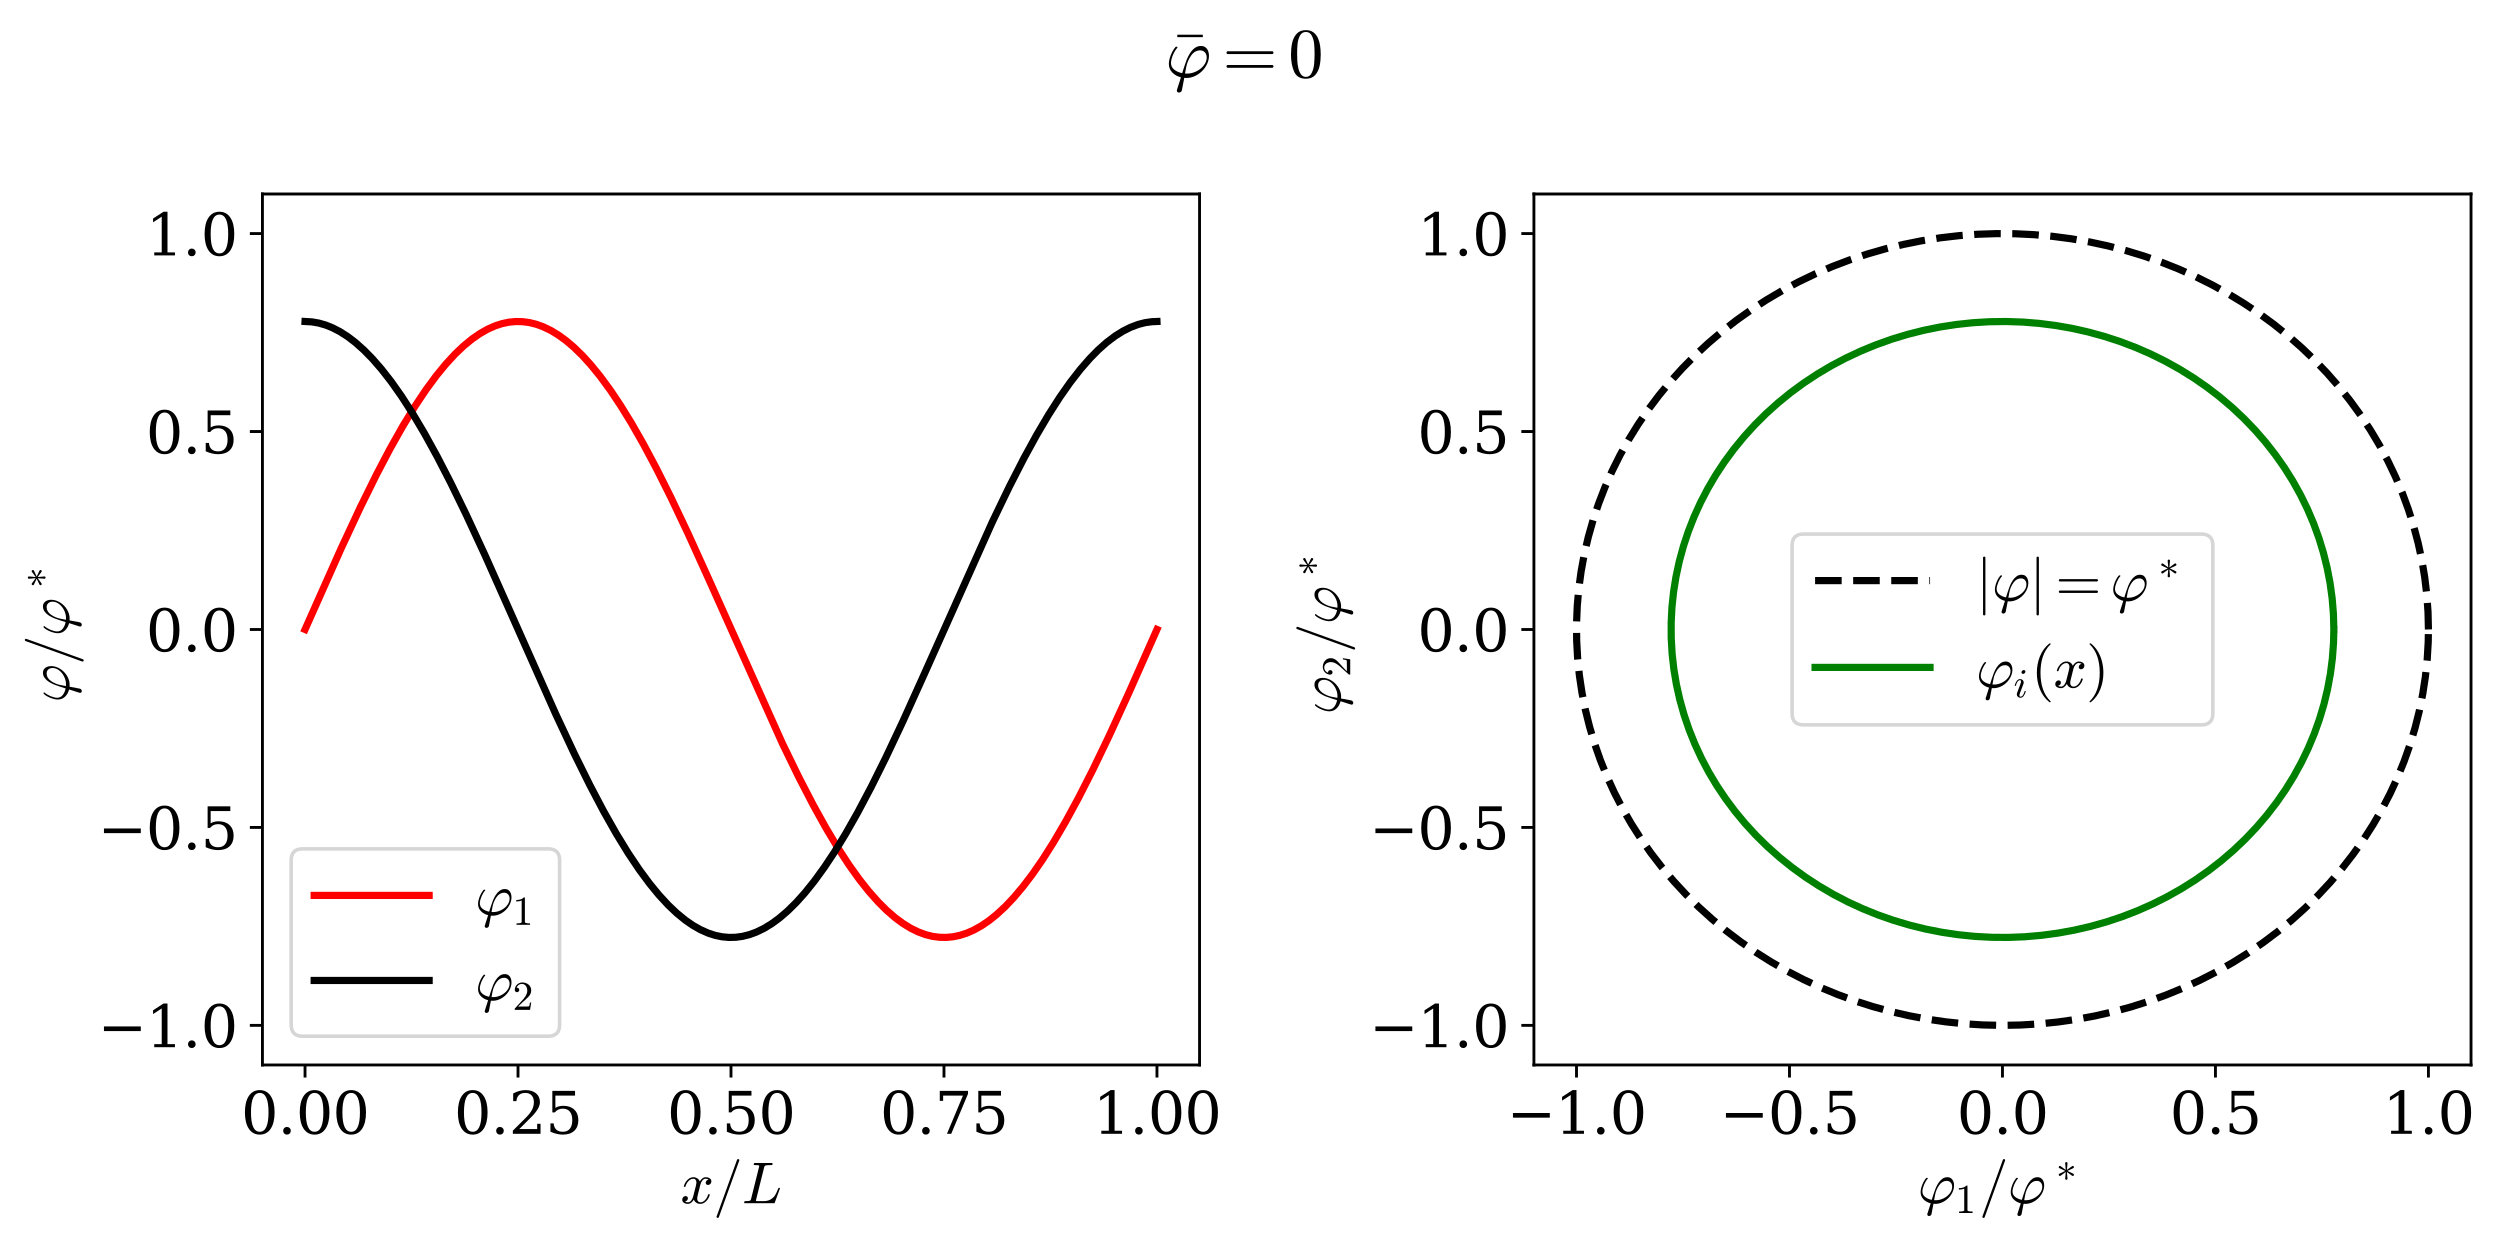 <?xml version="1.0" encoding="utf-8" standalone="no"?>
<!DOCTYPE svg PUBLIC "-//W3C//DTD SVG 1.1//EN"
  "http://www.w3.org/Graphics/SVG/1.1/DTD/svg11.dtd">
<svg xmlns:xlink="http://www.w3.org/1999/xlink" width="695.897pt" height="346.125pt" viewBox="0 0 695.897 346.125" xmlns="http://www.w3.org/2000/svg" version="1.1">
 <defs>
  <style type="text/css">*{stroke-linejoin: round; stroke-linecap: butt}</style>
 </defs>
 <g id="figure_1">
  <g id="patch_1">
   <path d="M 0 346.125 
L 695.897 346.125 
L 695.897 0 
L 0 0 
z
" style="fill: #ffffff"/>
  </g>
  <g id="axes_1">
   <g id="patch_2">
    <path d="M 73.052 296.44 
L 333.906 296.44 
L 333.906 54 
L 73.052 54 
z
" style="fill: #ffffff"/>
   </g>
   <g id="matplotlib.axis_1">
    <g id="xtick_1">
     <g id="line2d_1">
      <defs>
       <path id="mdaf6f9ddd4" d="M 0 0 
L 0 3.5 
" style="stroke: #000000; stroke-width: 0.8"/>
      </defs>
      <g>
       <use xlink:href="#mdaf6f9ddd4" x="84.909" y="296.44" style="stroke: #000000; stroke-width: 0.8"/>
      </g>
     </g>
     <g id="text_1">
      <!-- 0.00 -->
      <g transform="translate(67.097 315.598) scale(0.16 -0.16)">
       <defs>
        <path id="DejaVuSerif-30" d="M 2034 219 
Q 2513 219 2750 744 
Q 2988 1269 2988 2328 
Q 2988 3391 2750 3916 
Q 2513 4441 2034 4441 
Q 1556 4441 1318 3916 
Q 1081 3391 1081 2328 
Q 1081 1269 1318 744 
Q 1556 219 2034 219 
z
M 2034 -91 
Q 1275 -91 848 546 
Q 422 1184 422 2328 
Q 422 3475 848 4112 
Q 1275 4750 2034 4750 
Q 2797 4750 3222 4112 
Q 3647 3475 3647 2328 
Q 3647 1184 3222 546 
Q 2797 -91 2034 -91 
z
" transform="scale(0.016)"/>
        <path id="DejaVuSerif-2e" d="M 603 325 
Q 603 500 722 622 
Q 841 744 1019 744 
Q 1191 744 1312 622 
Q 1434 500 1434 325 
Q 1434 153 1312 31 
Q 1191 -91 1019 -91 
Q 841 -91 722 29 
Q 603 150 603 325 
z
" transform="scale(0.016)"/>
       </defs>
       <use xlink:href="#DejaVuSerif-30"/>
       <use xlink:href="#DejaVuSerif-2e" x="63.623"/>
       <use xlink:href="#DejaVuSerif-30" x="95.41"/>
       <use xlink:href="#DejaVuSerif-30" x="159.033"/>
      </g>
     </g>
    </g>
    <g id="xtick_2">
     <g id="line2d_2">
      <g>
       <use xlink:href="#mdaf6f9ddd4" x="144.194" y="296.44" style="stroke: #000000; stroke-width: 0.8"/>
      </g>
     </g>
     <g id="text_2">
      <!-- 0.25 -->
      <g transform="translate(126.382 315.598) scale(0.16 -0.16)">
       <defs>
        <path id="DejaVuSerif-32" d="M 819 3553 
L 469 3553 
L 469 4384 
Q 803 4563 1142 4656 
Q 1481 4750 1806 4750 
Q 2534 4750 2956 4397 
Q 3378 4044 3378 3438 
Q 3378 2753 2422 1800 
Q 2347 1728 2309 1691 
L 1131 513 
L 3078 513 
L 3078 1088 
L 3444 1088 
L 3444 0 
L 434 0 
L 434 341 
L 1850 1753 
Q 2319 2222 2519 2614 
Q 2719 3006 2719 3438 
Q 2719 3909 2473 4175 
Q 2228 4441 1797 4441 
Q 1350 4441 1106 4219 
Q 863 3997 819 3553 
z
" transform="scale(0.016)"/>
        <path id="DejaVuSerif-35" d="M 3219 4666 
L 3219 4153 
L 1081 4153 
L 1081 2816 
Q 1244 2928 1461 2984 
Q 1678 3041 1947 3041 
Q 2703 3041 3140 2622 
Q 3578 2203 3578 1478 
Q 3578 738 3136 323 
Q 2694 -91 1894 -91 
Q 1572 -91 1234 -12 
Q 897 66 544 225 
L 544 1131 
L 897 1131 
Q 925 688 1179 453 
Q 1434 219 1894 219 
Q 2388 219 2653 544 
Q 2919 869 2919 1478 
Q 2919 2084 2655 2407 
Q 2391 2731 1894 2731 
Q 1613 2731 1398 2631 
Q 1184 2531 1019 2322 
L 750 2322 
L 750 4666 
L 3219 4666 
z
" transform="scale(0.016)"/>
       </defs>
       <use xlink:href="#DejaVuSerif-30"/>
       <use xlink:href="#DejaVuSerif-2e" x="63.623"/>
       <use xlink:href="#DejaVuSerif-32" x="95.41"/>
       <use xlink:href="#DejaVuSerif-35" x="159.033"/>
      </g>
     </g>
    </g>
    <g id="xtick_3">
     <g id="line2d_3">
      <g>
       <use xlink:href="#mdaf6f9ddd4" x="203.479" y="296.44" style="stroke: #000000; stroke-width: 0.8"/>
      </g>
     </g>
     <g id="text_3">
      <!-- 0.50 -->
      <g transform="translate(185.667 315.598) scale(0.16 -0.16)">
       <use xlink:href="#DejaVuSerif-30"/>
       <use xlink:href="#DejaVuSerif-2e" x="63.623"/>
       <use xlink:href="#DejaVuSerif-35" x="95.41"/>
       <use xlink:href="#DejaVuSerif-30" x="159.033"/>
      </g>
     </g>
    </g>
    <g id="xtick_4">
     <g id="line2d_4">
      <g>
       <use xlink:href="#mdaf6f9ddd4" x="262.764" y="296.44" style="stroke: #000000; stroke-width: 0.8"/>
      </g>
     </g>
     <g id="text_4">
      <!-- 0.75 -->
      <g transform="translate(244.952 315.598) scale(0.16 -0.16)">
       <defs>
        <path id="DejaVuSerif-37" d="M 3609 4347 
L 1784 0 
L 1319 0 
L 3059 4153 
L 903 4153 
L 903 3578 
L 538 3578 
L 538 4666 
L 3609 4666 
L 3609 4347 
z
" transform="scale(0.016)"/>
       </defs>
       <use xlink:href="#DejaVuSerif-30"/>
       <use xlink:href="#DejaVuSerif-2e" x="63.623"/>
       <use xlink:href="#DejaVuSerif-37" x="95.41"/>
       <use xlink:href="#DejaVuSerif-35" x="159.033"/>
      </g>
     </g>
    </g>
    <g id="xtick_5">
     <g id="line2d_5">
      <g>
       <use xlink:href="#mdaf6f9ddd4" x="322.049" y="296.44" style="stroke: #000000; stroke-width: 0.8"/>
      </g>
     </g>
     <g id="text_5">
      <!-- 1.00 -->
      <g transform="translate(304.237 315.598) scale(0.16 -0.16)">
       <defs>
        <path id="DejaVuSerif-31" d="M 909 0 
L 909 331 
L 1722 331 
L 1722 4213 
L 781 3603 
L 781 4013 
L 1919 4750 
L 2350 4750 
L 2350 331 
L 3163 331 
L 3163 0 
L 909 0 
z
" transform="scale(0.016)"/>
       </defs>
       <use xlink:href="#DejaVuSerif-31"/>
       <use xlink:href="#DejaVuSerif-2e" x="63.623"/>
       <use xlink:href="#DejaVuSerif-30" x="95.41"/>
       <use xlink:href="#DejaVuSerif-30" x="159.033"/>
      </g>
     </g>
    </g>
    <g id="text_6">
     <!-- $x/L$ -->
     <g transform="translate(189.399 334.925) scale(0.16 -0.16)">
      <defs>
       <path id="Cmmi10-78" d="M 500 184 
Q 613 97 819 97 
Q 1019 97 1172 289 
Q 1325 481 1381 709 
L 1672 1844 
Q 1741 2153 1741 2266 
Q 1741 2425 1652 2544 
Q 1563 2663 1403 2663 
Q 1200 2663 1022 2536 
Q 844 2409 722 2214 
Q 600 2019 550 1819 
Q 538 1778 500 1778 
L 422 1778 
Q 372 1778 372 1838 
L 372 1856 
Q 434 2094 584 2320 
Q 734 2547 951 2687 
Q 1169 2828 1416 2828 
Q 1650 2828 1839 2703 
Q 2028 2578 2106 2363 
Q 2216 2559 2386 2693 
Q 2556 2828 2759 2828 
Q 2897 2828 3040 2779 
Q 3184 2731 3275 2631 
Q 3366 2531 3366 2381 
Q 3366 2219 3261 2101 
Q 3156 1984 2994 1984 
Q 2891 1984 2822 2050 
Q 2753 2116 2753 2216 
Q 2753 2350 2845 2451 
Q 2938 2553 3066 2572 
Q 2950 2663 2747 2663 
Q 2541 2663 2389 2472 
Q 2238 2281 2175 2047 
L 1894 916 
Q 1825 659 1825 494 
Q 1825 331 1917 214 
Q 2009 97 2163 97 
Q 2463 97 2698 361 
Q 2934 625 3009 941 
Q 3022 978 3059 978 
L 3138 978 
Q 3163 978 3178 961 
Q 3194 944 3194 922 
Q 3194 916 3188 903 
Q 3097 522 2806 225 
Q 2516 -72 2150 -72 
Q 1916 -72 1727 54 
Q 1538 181 1459 397 
Q 1359 209 1182 68 
Q 1006 -72 806 -72 
Q 669 -72 523 -23 
Q 378 25 287 125 
Q 197 225 197 378 
Q 197 528 301 651 
Q 406 775 563 775 
Q 669 775 741 711 
Q 813 647 813 544 
Q 813 409 723 309 
Q 634 209 500 184 
z
" transform="scale(0.016)"/>
       <path id="Cmmi10-3d" d="M 359 -1472 
Q 359 -1453 366 -1447 
L 2591 4722 
Q 2603 4759 2634 4779 
Q 2666 4800 2706 4800 
Q 2763 4800 2798 4765 
Q 2834 4731 2834 4672 
L 2834 4647 
L 609 -1522 
Q 572 -1600 488 -1600 
Q 434 -1600 396 -1562 
Q 359 -1525 359 -1472 
z
" transform="scale(0.016)"/>
       <path id="Cmmi10-4c" d="M 300 0 
Q 238 0 238 84 
Q 241 100 250 139 
Q 259 178 276 201 
Q 294 225 319 225 
Q 709 225 863 269 
Q 947 297 984 441 
L 1863 3956 
Q 1875 4019 1875 4044 
Q 1875 4113 1797 4122 
Q 1678 4147 1338 4147 
Q 1275 4147 1275 4231 
Q 1297 4313 1309 4342 
Q 1322 4372 1381 4372 
L 3272 4372 
Q 3328 4372 3328 4288 
Q 3319 4222 3306 4184 
Q 3294 4147 3244 4147 
Q 2772 4147 2613 4116 
Q 2456 4088 2419 3928 
L 1544 416 
Q 1516 338 1516 275 
Q 1516 225 1734 225 
L 2328 225 
Q 2831 225 3143 425 
Q 3456 625 3606 876 
Q 3756 1128 3857 1398 
Q 3959 1669 4006 1678 
L 4063 1678 
Q 4128 1678 4128 1594 
L 3559 44 
Q 3550 0 3500 0 
L 300 0 
z
" transform="scale(0.016)"/>
      </defs>
      <use xlink:href="#Cmmi10-78"/>
      <use xlink:href="#Cmmi10-3d" transform="translate(57.08 0)"/>
      <use xlink:href="#Cmmi10-4c" transform="translate(107.08 0)"/>
     </g>
    </g>
   </g>
   <g id="matplotlib.axis_2">
    <g id="ytick_1">
     <g id="line2d_6">
      <defs>
       <path id="m0f1940b065" d="M 0 0 
L -3.5 0 
" style="stroke: #000000; stroke-width: 0.8"/>
      </defs>
      <g>
       <use xlink:href="#m0f1940b065" x="73.052" y="285.42" style="stroke: #000000; stroke-width: 0.8"/>
      </g>
     </g>
     <g id="text_7">
      <!-- −1.0 -->
      <g transform="translate(27.2 291.499) scale(0.16 -0.16)">
       <defs>
        <path id="DejaVuSerif-2212" d="M 678 2259 
L 4684 2259 
L 4684 1753 
L 678 1753 
L 678 2259 
z
" transform="scale(0.016)"/>
       </defs>
       <use xlink:href="#DejaVuSerif-2212"/>
       <use xlink:href="#DejaVuSerif-31" x="83.789"/>
       <use xlink:href="#DejaVuSerif-2e" x="147.412"/>
       <use xlink:href="#DejaVuSerif-30" x="179.199"/>
      </g>
     </g>
    </g>
    <g id="ytick_2">
     <g id="line2d_7">
      <g>
       <use xlink:href="#m0f1940b065" x="73.052" y="230.32" style="stroke: #000000; stroke-width: 0.8"/>
      </g>
     </g>
     <g id="text_8">
      <!-- −0.5 -->
      <g transform="translate(27.2 236.399) scale(0.16 -0.16)">
       <use xlink:href="#DejaVuSerif-2212"/>
       <use xlink:href="#DejaVuSerif-30" x="83.789"/>
       <use xlink:href="#DejaVuSerif-2e" x="147.412"/>
       <use xlink:href="#DejaVuSerif-35" x="179.199"/>
      </g>
     </g>
    </g>
    <g id="ytick_3">
     <g id="line2d_8">
      <g>
       <use xlink:href="#m0f1940b065" x="73.052" y="175.22" style="stroke: #000000; stroke-width: 0.8"/>
      </g>
     </g>
     <g id="text_9">
      <!-- 0.0 -->
      <g transform="translate(40.608 181.299) scale(0.16 -0.16)">
       <use xlink:href="#DejaVuSerif-30"/>
       <use xlink:href="#DejaVuSerif-2e" x="63.623"/>
       <use xlink:href="#DejaVuSerif-30" x="95.41"/>
      </g>
     </g>
    </g>
    <g id="ytick_4">
     <g id="line2d_9">
      <g>
       <use xlink:href="#m0f1940b065" x="73.052" y="120.12" style="stroke: #000000; stroke-width: 0.8"/>
      </g>
     </g>
     <g id="text_10">
      <!-- 0.5 -->
      <g transform="translate(40.608 126.199) scale(0.16 -0.16)">
       <use xlink:href="#DejaVuSerif-30"/>
       <use xlink:href="#DejaVuSerif-2e" x="63.623"/>
       <use xlink:href="#DejaVuSerif-35" x="95.41"/>
      </g>
     </g>
    </g>
    <g id="ytick_5">
     <g id="line2d_10">
      <g>
       <use xlink:href="#m0f1940b065" x="73.052" y="65.02" style="stroke: #000000; stroke-width: 0.8"/>
      </g>
     </g>
     <g id="text_11">
      <!-- 1.0 -->
      <g transform="translate(40.608 71.099) scale(0.16 -0.16)">
       <use xlink:href="#DejaVuSerif-31"/>
       <use xlink:href="#DejaVuSerif-2e" x="63.623"/>
       <use xlink:href="#DejaVuSerif-30" x="95.41"/>
      </g>
     </g>
    </g>
    <g id="text_12">
     <!-- $\varphi/\varphi^*$ -->
     <g transform="translate(19.2 195.54) rotate(-90) scale(0.16 -0.16)">
      <defs>
       <path id="Cmmi10-27" d="M 1044 -1216 
Q 1044 -1191 1056 -1141 
L 1416 -13 
Q 938 106 628 428 
Q 319 750 319 1216 
Q 319 1450 406 1744 
Q 494 2038 631 2302 
Q 769 2566 928 2741 
Q 966 2759 972 2759 
L 1050 2759 
Q 1069 2759 1084 2740 
Q 1100 2722 1100 2700 
Q 1100 2675 1088 2663 
Q 981 2547 879 2380 
Q 778 2213 698 2028 
Q 619 1844 566 1641 
Q 513 1438 513 1288 
Q 513 909 814 676 
Q 1116 444 1528 366 
L 1709 941 
Q 1828 1313 1945 1605 
Q 2063 1897 2239 2176 
Q 2416 2456 2666 2642 
Q 2916 2828 3225 2828 
Q 3469 2828 3633 2706 
Q 3797 2584 3876 2381 
Q 3956 2178 3956 1947 
Q 3956 1566 3787 1202 
Q 3619 838 3325 548 
Q 3031 259 2662 93 
Q 2294 -72 1919 -72 
Q 1869 -69 1811 -66 
Q 1753 -63 1716 -63 
L 1503 -1178 
Q 1484 -1272 1407 -1333 
Q 1331 -1394 1234 -1394 
Q 1156 -1394 1100 -1345 
Q 1044 -1297 1044 -1216 
z
M 1784 331 
Q 1856 325 1991 325 
Q 2388 325 2798 520 
Q 3209 716 3479 1056 
Q 3750 1397 3750 1797 
Q 3750 1978 3676 2122 
Q 3603 2266 3470 2348 
Q 3338 2431 3163 2431 
Q 2666 2431 2331 1950 
Q 1997 1469 1894 916 
L 1784 331 
z
" transform="scale(0.016)"/>
       <path id="Cmsy10-a4" d="M 603 813 
Q 531 813 473 873 
Q 416 934 416 1006 
Q 416 1116 506 1159 
L 1428 1600 
L 506 2034 
Q 416 2072 416 2188 
Q 416 2259 473 2320 
Q 531 2381 603 2381 
Q 650 2381 691 2350 
L 1509 1753 
L 1416 2797 
Q 1416 2875 1469 2925 
Q 1522 2975 1600 2975 
Q 1675 2975 1726 2928 
Q 1778 2881 1778 2809 
L 1778 2797 
L 1684 1753 
L 2503 2350 
Q 2544 2381 2591 2381 
Q 2669 2381 2723 2320 
Q 2778 2259 2778 2188 
Q 2778 2072 2688 2034 
L 1766 1600 
L 2688 1159 
Q 2778 1116 2778 1006 
Q 2778 934 2723 873 
Q 2669 813 2591 813 
Q 2544 813 2503 844 
L 1684 1441 
L 1778 403 
L 1778 384 
Q 1778 313 1723 266 
Q 1669 219 1600 219 
Q 1525 219 1470 270 
Q 1416 322 1416 397 
L 1509 1441 
L 691 844 
Q 650 813 603 813 
z
" transform="scale(0.016)"/>
      </defs>
      <use xlink:href="#Cmmi10-27"/>
      <use xlink:href="#Cmmi10-3d" transform="translate(65.381 0)"/>
      <use xlink:href="#Cmmi10-27" transform="translate(115.381 0)"/>
      <use xlink:href="#Cmsy10-a4" transform="translate(199.356 38.264) scale(0.7)"/>
     </g>
    </g>
   </g>
   <g id="line2d_11">
    <path d="M 84.909 175.22 
L 94.879 152.836 
L 100.339 141.14 
L 104.849 132.005 
L 108.647 124.785 
L 112.208 118.479 
L 115.531 113.047 
L 118.617 108.434 
L 121.466 104.571 
L 124.077 101.383 
L 126.688 98.548 
L 129.062 96.289 
L 131.435 94.342 
L 133.572 92.863 
L 135.708 91.647 
L 137.845 90.7 
L 139.744 90.085 
L 141.643 89.685 
L 143.542 89.502 
L 145.441 89.536 
L 147.34 89.787 
L 149.239 90.254 
L 151.138 90.936 
L 153.274 91.958 
L 155.411 93.247 
L 157.547 94.799 
L 159.683 96.608 
L 162.057 98.913 
L 164.431 101.52 
L 167.042 104.724 
L 169.891 108.603 
L 172.739 112.862 
L 175.825 117.875 
L 179.148 123.701 
L 182.709 130.386 
L 186.744 138.44 
L 191.492 148.446 
L 197.426 161.529 
L 217.841 207.06 
L 222.351 216.323 
L 226.386 224.117 
L 229.947 230.533 
L 233.27 236.079 
L 236.356 240.807 
L 239.205 244.783 
L 241.816 248.081 
L 244.427 251.029 
L 246.801 253.396 
L 249.175 255.453 
L 251.311 257.033 
L 253.447 258.352 
L 255.584 259.404 
L 257.72 260.186 
L 259.619 260.653 
L 261.518 260.904 
L 263.417 260.938 
L 265.316 260.755 
L 267.215 260.355 
L 269.114 259.74 
L 271.013 258.911 
L 273.15 257.726 
L 275.286 256.276 
L 277.422 254.566 
L 279.796 252.369 
L 282.17 249.866 
L 284.781 246.773 
L 287.392 243.337 
L 290.241 239.218 
L 293.327 234.346 
L 296.65 228.657 
L 300.211 222.104 
L 304.246 214.177 
L 308.756 204.795 
L 314.216 192.886 
L 322.049 175.22 
L 322.049 175.22 
" clip-path="url(#p7f875e1b70)" style="fill: none; stroke: #ff0000; stroke-width: 2; stroke-linecap: square"/>
   </g>
   <g id="line2d_12">
    <path d="M 84.909 89.489 
L 86.809 89.598 
L 88.708 89.923 
L 90.607 90.464 
L 92.506 91.22 
L 94.642 92.324 
L 96.778 93.694 
L 98.915 95.324 
L 101.289 97.436 
L 103.662 99.856 
L 106.273 102.861 
L 108.885 106.213 
L 111.733 110.245 
L 114.819 115.03 
L 118.142 120.631 
L 121.703 127.101 
L 125.501 134.473 
L 129.774 143.255 
L 134.996 154.532 
L 142.117 170.504 
L 154.698 198.773 
L 159.921 209.917 
L 164.194 218.551 
L 167.992 225.764 
L 171.552 232.062 
L 174.875 237.486 
L 177.961 242.091 
L 180.81 245.945 
L 183.421 249.126 
L 186.032 251.952 
L 188.406 254.204 
L 190.78 256.143 
L 192.916 257.615 
L 195.053 258.823 
L 197.189 259.763 
L 199.088 260.371 
L 200.987 260.764 
L 202.886 260.94 
L 204.785 260.899 
L 206.684 260.642 
L 208.583 260.168 
L 210.482 259.479 
L 212.618 258.45 
L 214.755 257.153 
L 216.891 255.595 
L 219.265 253.561 
L 221.639 251.217 
L 224.013 248.573 
L 226.624 245.33 
L 229.472 241.411 
L 232.321 237.114 
L 235.407 232.062 
L 238.73 226.198 
L 242.528 219.016 
L 246.563 210.901 
L 251.311 200.839 
L 257.245 187.712 
L 276.236 145.266 
L 280.983 135.425 
L 285.019 127.549 
L 288.579 121.048 
L 291.903 115.415 
L 294.988 110.598 
L 297.837 106.534 
L 300.685 102.861 
L 303.297 99.856 
L 305.67 97.436 
L 308.044 95.324 
L 310.418 93.528 
L 312.554 92.188 
L 314.691 91.114 
L 316.827 90.309 
L 318.726 89.821 
L 320.625 89.55 
L 322.049 89.489 
L 322.049 89.489 
" clip-path="url(#p7f875e1b70)" style="fill: none; stroke: #000000; stroke-width: 2; stroke-linecap: square"/>
   </g>
   <g id="patch_3">
    <path d="M 73.052 296.44 
L 73.052 54 
" style="fill: none; stroke: #000000; stroke-width: 0.8; stroke-linejoin: miter; stroke-linecap: square"/>
   </g>
   <g id="patch_4">
    <path d="M 333.906 296.44 
L 333.906 54 
" style="fill: none; stroke: #000000; stroke-width: 0.8; stroke-linejoin: miter; stroke-linecap: square"/>
   </g>
   <g id="patch_5">
    <path d="M 73.052 296.44 
L 333.906 296.44 
" style="fill: none; stroke: #000000; stroke-width: 0.8; stroke-linejoin: miter; stroke-linecap: square"/>
   </g>
   <g id="patch_6">
    <path d="M 73.052 54 
L 333.906 54 
" style="fill: none; stroke: #000000; stroke-width: 0.8; stroke-linejoin: miter; stroke-linecap: square"/>
   </g>
   <g id="legend_1">
    <g id="patch_7">
     <path d="M 84.252 288.44 
L 152.572 288.44 
Q 155.773 288.44 155.773 285.24 
L 155.773 239.485 
Q 155.773 236.285 152.572 236.285 
L 84.252 236.285 
Q 81.052 236.285 81.052 239.485 
L 81.052 285.24 
Q 81.052 288.44 84.252 288.44 
z
" style="fill: #ffffff; opacity: 0.8; stroke: #cccccc; stroke-linejoin: miter"/>
    </g>
    <g id="line2d_13">
     <path d="M 87.453 249.243 
L 103.453 249.243 
L 119.453 249.243 
" style="fill: none; stroke: #ff0000; stroke-width: 2; stroke-linecap: square"/>
    </g>
    <g id="text_13">
     <!-- $\varphi_1$ -->
     <g transform="translate(132.252 254.843) scale(0.16 -0.16)">
      <defs>
       <path id="Cmr10-31" d="M 594 0 
L 594 225 
Q 1394 225 1394 428 
L 1394 3788 
Q 1063 3628 556 3628 
L 556 3853 
Q 1341 3853 1741 4263 
L 1831 4263 
Q 1853 4263 1873 4245 
Q 1894 4228 1894 4206 
L 1894 428 
Q 1894 225 2694 225 
L 2694 0 
L 594 0 
z
" transform="scale(0.016)"/>
      </defs>
      <use xlink:href="#Cmmi10-27" transform="translate(0 0.812)"/>
      <use xlink:href="#Cmr10-31" transform="translate(65.381 -16.194) scale(0.7)"/>
     </g>
    </g>
    <g id="line2d_14">
     <path d="M 87.453 272.92 
L 103.453 272.92 
L 119.453 272.92 
" style="fill: none; stroke: #000000; stroke-width: 2; stroke-linecap: square"/>
    </g>
    <g id="text_14">
     <!-- $\varphi_2$ -->
     <g transform="translate(132.252 278.52) scale(0.16 -0.16)">
      <defs>
       <path id="Cmr10-32" d="M 319 0 
L 319 172 
Q 319 188 331 206 
L 1325 1306 
Q 1550 1550 1690 1715 
Q 1831 1881 1968 2097 
Q 2106 2313 2186 2536 
Q 2266 2759 2266 3009 
Q 2266 3272 2169 3511 
Q 2072 3750 1880 3894 
Q 1688 4038 1416 4038 
Q 1138 4038 916 3870 
Q 694 3703 603 3438 
Q 628 3444 672 3444 
Q 816 3444 917 3347 
Q 1019 3250 1019 3097 
Q 1019 2950 917 2848 
Q 816 2747 672 2747 
Q 522 2747 420 2851 
Q 319 2956 319 3097 
Q 319 3338 409 3548 
Q 500 3759 670 3923 
Q 841 4088 1055 4175 
Q 1269 4263 1509 4263 
Q 1875 4263 2190 4108 
Q 2506 3953 2690 3670 
Q 2875 3388 2875 3009 
Q 2875 2731 2753 2481 
Q 2631 2231 2440 2026 
Q 2250 1822 1953 1562 
Q 1656 1303 1563 1216 
L 838 519 
L 1453 519 
Q 1906 519 2211 526 
Q 2516 534 2534 550 
Q 2609 631 2688 1141 
L 2875 1141 
L 2694 0 
L 319 0 
z
" transform="scale(0.016)"/>
      </defs>
      <use xlink:href="#Cmmi10-27" transform="translate(0 0.812)"/>
      <use xlink:href="#Cmr10-32" transform="translate(65.381 -16.194) scale(0.7)"/>
     </g>
    </g>
   </g>
  </g>
  <g id="axes_2">
   <g id="patch_8">
    <path d="M 426.978 296.44 
L 687.831 296.44 
L 687.831 54 
L 426.978 54 
z
" style="fill: #ffffff"/>
   </g>
   <g id="matplotlib.axis_3">
    <g id="xtick_6">
     <g id="line2d_15">
      <g>
       <use xlink:href="#mdaf6f9ddd4" x="438.834" y="296.44" style="stroke: #000000; stroke-width: 0.8"/>
      </g>
     </g>
     <g id="text_15">
      <!-- −1.0 -->
      <g transform="translate(419.408 315.598) scale(0.16 -0.16)">
       <use xlink:href="#DejaVuSerif-2212"/>
       <use xlink:href="#DejaVuSerif-31" x="83.789"/>
       <use xlink:href="#DejaVuSerif-2e" x="147.412"/>
       <use xlink:href="#DejaVuSerif-30" x="179.199"/>
      </g>
     </g>
    </g>
    <g id="xtick_7">
     <g id="line2d_16">
      <g>
       <use xlink:href="#mdaf6f9ddd4" x="498.119" y="296.44" style="stroke: #000000; stroke-width: 0.8"/>
      </g>
     </g>
     <g id="text_16">
      <!-- −0.5 -->
      <g transform="translate(478.693 315.598) scale(0.16 -0.16)">
       <use xlink:href="#DejaVuSerif-2212"/>
       <use xlink:href="#DejaVuSerif-30" x="83.789"/>
       <use xlink:href="#DejaVuSerif-2e" x="147.412"/>
       <use xlink:href="#DejaVuSerif-35" x="179.199"/>
      </g>
     </g>
    </g>
    <g id="xtick_8">
     <g id="line2d_17">
      <g>
       <use xlink:href="#mdaf6f9ddd4" x="557.404" y="296.44" style="stroke: #000000; stroke-width: 0.8"/>
      </g>
     </g>
     <g id="text_17">
      <!-- 0.0 -->
      <g transform="translate(544.682 315.598) scale(0.16 -0.16)">
       <use xlink:href="#DejaVuSerif-30"/>
       <use xlink:href="#DejaVuSerif-2e" x="63.623"/>
       <use xlink:href="#DejaVuSerif-30" x="95.41"/>
      </g>
     </g>
    </g>
    <g id="xtick_9">
     <g id="line2d_18">
      <g>
       <use xlink:href="#mdaf6f9ddd4" x="616.689" y="296.44" style="stroke: #000000; stroke-width: 0.8"/>
      </g>
     </g>
     <g id="text_18">
      <!-- 0.5 -->
      <g transform="translate(603.967 315.598) scale(0.16 -0.16)">
       <use xlink:href="#DejaVuSerif-30"/>
       <use xlink:href="#DejaVuSerif-2e" x="63.623"/>
       <use xlink:href="#DejaVuSerif-35" x="95.41"/>
      </g>
     </g>
    </g>
    <g id="xtick_10">
     <g id="line2d_19">
      <g>
       <use xlink:href="#mdaf6f9ddd4" x="675.974" y="296.44" style="stroke: #000000; stroke-width: 0.8"/>
      </g>
     </g>
     <g id="text_19">
      <!-- 1.0 -->
      <g transform="translate(663.252 315.598) scale(0.16 -0.16)">
       <use xlink:href="#DejaVuSerif-31"/>
       <use xlink:href="#DejaVuSerif-2e" x="63.623"/>
       <use xlink:href="#DejaVuSerif-30" x="95.41"/>
      </g>
     </g>
    </g>
    <g id="text_20">
     <!-- $\varphi_1/\varphi^*$ -->
     <g transform="translate(533.804 334.925) scale(0.16 -0.16)">
      <use xlink:href="#Cmmi10-27"/>
      <use xlink:href="#Cmr10-31" transform="translate(65.381 -17.006) scale(0.7)"/>
      <use xlink:href="#Cmmi10-3d" transform="translate(106.758 0)"/>
      <use xlink:href="#Cmmi10-27" transform="translate(156.758 0)"/>
      <use xlink:href="#Cmsy10-a4" transform="translate(240.733 38.264) scale(0.7)"/>
     </g>
    </g>
   </g>
   <g id="matplotlib.axis_4">
    <g id="ytick_6">
     <g id="line2d_20">
      <g>
       <use xlink:href="#m0f1940b065" x="426.978" y="285.42" style="stroke: #000000; stroke-width: 0.8"/>
      </g>
     </g>
     <g id="text_21">
      <!-- −1.0 -->
      <g transform="translate(381.125 291.499) scale(0.16 -0.16)">
       <use xlink:href="#DejaVuSerif-2212"/>
       <use xlink:href="#DejaVuSerif-31" x="83.789"/>
       <use xlink:href="#DejaVuSerif-2e" x="147.412"/>
       <use xlink:href="#DejaVuSerif-30" x="179.199"/>
      </g>
     </g>
    </g>
    <g id="ytick_7">
     <g id="line2d_21">
      <g>
       <use xlink:href="#m0f1940b065" x="426.978" y="230.32" style="stroke: #000000; stroke-width: 0.8"/>
      </g>
     </g>
     <g id="text_22">
      <!-- −0.5 -->
      <g transform="translate(381.125 236.399) scale(0.16 -0.16)">
       <use xlink:href="#DejaVuSerif-2212"/>
       <use xlink:href="#DejaVuSerif-30" x="83.789"/>
       <use xlink:href="#DejaVuSerif-2e" x="147.412"/>
       <use xlink:href="#DejaVuSerif-35" x="179.199"/>
      </g>
     </g>
    </g>
    <g id="ytick_8">
     <g id="line2d_22">
      <g>
       <use xlink:href="#m0f1940b065" x="426.978" y="175.22" style="stroke: #000000; stroke-width: 0.8"/>
      </g>
     </g>
     <g id="text_23">
      <!-- 0.0 -->
      <g transform="translate(394.533 181.299) scale(0.16 -0.16)">
       <use xlink:href="#DejaVuSerif-30"/>
       <use xlink:href="#DejaVuSerif-2e" x="63.623"/>
       <use xlink:href="#DejaVuSerif-30" x="95.41"/>
      </g>
     </g>
    </g>
    <g id="ytick_9">
     <g id="line2d_23">
      <g>
       <use xlink:href="#m0f1940b065" x="426.978" y="120.12" style="stroke: #000000; stroke-width: 0.8"/>
      </g>
     </g>
     <g id="text_24">
      <!-- 0.5 -->
      <g transform="translate(394.533 126.199) scale(0.16 -0.16)">
       <use xlink:href="#DejaVuSerif-30"/>
       <use xlink:href="#DejaVuSerif-2e" x="63.623"/>
       <use xlink:href="#DejaVuSerif-35" x="95.41"/>
      </g>
     </g>
    </g>
    <g id="ytick_10">
     <g id="line2d_24">
      <g>
       <use xlink:href="#m0f1940b065" x="426.978" y="65.02" style="stroke: #000000; stroke-width: 0.8"/>
      </g>
     </g>
     <g id="text_25">
      <!-- 1.0 -->
      <g transform="translate(394.533 71.099) scale(0.16 -0.16)">
       <use xlink:href="#DejaVuSerif-31"/>
       <use xlink:href="#DejaVuSerif-2e" x="63.623"/>
       <use xlink:href="#DejaVuSerif-30" x="95.41"/>
      </g>
     </g>
    </g>
    <g id="text_26">
     <!-- $\varphi_2/\varphi^*$ -->
     <g transform="translate(373.125 198.82) rotate(-90) scale(0.16 -0.16)">
      <use xlink:href="#Cmmi10-27"/>
      <use xlink:href="#Cmr10-32" transform="translate(65.381 -17.006) scale(0.7)"/>
      <use xlink:href="#Cmmi10-3d" transform="translate(106.758 0)"/>
      <use xlink:href="#Cmmi10-27" transform="translate(156.758 0)"/>
      <use xlink:href="#Cmsy10-a4" transform="translate(240.733 38.264) scale(0.7)"/>
     </g>
    </g>
   </g>
   <g id="line2d_25">
    <path d="M 675.974 175.22 
L 675.86 170.37 
L 675.515 165.529 
L 674.942 160.707 
L 674.141 155.913 
L 673.113 151.157 
L 671.862 146.447 
L 670.388 141.793 
L 668.696 137.204 
L 666.788 132.688 
L 664.668 128.255 
L 662.34 123.913 
L 659.808 119.67 
L 657.078 115.535 
L 654.155 111.516 
L 651.045 107.62 
L 647.753 103.855 
L 644.286 100.229 
L 640.651 96.747 
L 636.854 93.418 
L 632.903 90.248 
L 628.806 87.242 
L 624.571 84.406 
L 620.205 81.747 
L 615.718 79.268 
L 611.118 76.976 
L 606.413 74.874 
L 601.614 72.967 
L 596.729 71.257 
L 591.768 69.749 
L 586.74 68.446 
L 581.655 67.349 
L 576.523 66.462 
L 571.354 65.785 
L 566.159 65.321 
L 560.946 65.069 
L 555.726 65.031 
L 550.51 65.206 
L 545.307 65.595 
L 540.127 66.196 
L 534.981 67.008 
L 529.879 68.03 
L 524.829 69.26 
L 519.843 70.695 
L 514.93 72.333 
L 510.099 74.17 
L 505.359 76.203 
L 500.721 78.428 
L 496.192 80.84 
L 491.782 83.436 
L 487.499 86.209 
L 483.352 89.155 
L 479.348 92.267 
L 475.495 95.541 
L 471.802 98.968 
L 468.274 102.544 
L 464.918 106.26 
L 461.743 110.11 
L 458.752 114.086 
L 455.953 118.181 
L 453.35 122.386 
L 450.949 126.694 
L 448.754 131.095 
L 446.77 135.582 
L 445 140.146 
L 443.448 144.778 
L 442.117 149.469 
L 441.009 154.21 
L 440.127 158.991 
L 439.472 163.804 
L 439.045 168.639 
L 438.849 173.487 
L 438.881 178.339 
L 439.144 183.184 
L 439.636 188.013 
L 440.356 192.818 
L 441.302 197.589 
L 442.474 202.317 
L 443.869 206.992 
L 445.483 211.605 
L 447.315 216.148 
L 449.36 220.612 
L 451.614 224.987 
L 454.073 229.266 
L 456.733 233.441 
L 459.587 237.502 
L 462.631 241.443 
L 465.859 245.256 
L 469.264 248.933 
L 472.84 252.466 
L 476.58 255.851 
L 480.477 259.079 
L 484.523 262.144 
L 488.71 265.041 
L 493.03 267.764 
L 497.474 270.308 
L 502.035 272.667 
L 506.704 274.837 
L 511.47 276.815 
L 516.326 278.595 
L 521.261 280.175 
L 526.266 281.552 
L 531.331 282.723 
L 536.448 283.685 
L 541.604 284.437 
L 546.792 284.978 
L 551.999 285.306 
L 557.218 285.42 
L 562.436 285.321 
L 567.645 285.008 
L 572.834 284.483 
L 577.994 283.746 
L 583.113 282.799 
L 588.182 281.643 
L 593.192 280.281 
L 598.133 278.715 
L 602.994 276.949 
L 607.767 274.985 
L 612.443 272.828 
L 617.012 270.482 
L 621.465 267.952 
L 625.795 265.242 
L 629.991 262.357 
L 634.047 259.303 
L 637.955 256.087 
L 641.706 252.713 
L 645.294 249.19 
L 648.712 245.523 
L 651.953 241.72 
L 655.01 237.788 
L 657.878 233.735 
L 660.552 229.568 
L 663.026 225.296 
L 665.295 220.927 
L 667.355 216.47 
L 669.201 211.932 
L 670.832 207.323 
L 672.242 202.653 
L 673.43 197.928 
L 674.393 193.16 
L 675.129 188.358 
L 675.637 183.529 
L 675.916 178.685 
L 675.974 175.22 
L 675.974 175.22 
" clip-path="url(#p4dc698c8ca)" style="fill: none; stroke-dasharray: 7.4,3.2; stroke-dashoffset: 0; stroke: #000000; stroke-width: 2"/>
   </g>
   <g id="line2d_26">
    <path d="M 649.647 175.22 
L 649.53 170.908 
L 649.18 166.607 
L 648.598 162.328 
L 647.785 158.082 
L 646.743 153.879 
L 645.475 149.73 
L 643.984 145.645 
L 642.274 141.635 
L 640.349 137.711 
L 638.214 133.881 
L 635.875 130.156 
L 633.337 126.545 
L 630.607 123.057 
L 627.692 119.701 
L 624.598 116.486 
L 621.335 113.419 
L 617.91 110.509 
L 614.331 107.763 
L 610.609 105.187 
L 606.752 102.789 
L 602.77 100.574 
L 598.673 98.548 
L 594.472 96.716 
L 590.176 95.082 
L 585.798 93.652 
L 581.348 92.428 
L 576.838 91.413 
L 572.278 90.611 
L 567.681 90.023 
L 563.057 89.65 
L 558.419 89.494 
L 553.779 89.555 
L 549.148 89.833 
L 544.538 90.327 
L 539.96 91.036 
L 535.427 91.958 
L 530.949 93.091 
L 526.538 94.431 
L 522.205 95.976 
L 517.961 97.722 
L 513.817 99.664 
L 509.784 101.797 
L 505.871 104.116 
L 502.088 106.615 
L 498.446 109.287 
L 494.953 112.127 
L 491.617 115.126 
L 488.449 118.277 
L 485.454 121.572 
L 482.642 125.003 
L 480.019 128.562 
L 477.592 132.238 
L 475.368 136.023 
L 473.35 139.907 
L 471.546 143.881 
L 469.958 147.934 
L 468.593 152.056 
L 467.451 156.237 
L 466.538 160.466 
L 465.855 164.732 
L 465.403 169.025 
L 465.184 173.333 
L 465.199 177.646 
L 465.447 181.953 
L 465.927 186.243 
L 466.64 190.505 
L 467.582 194.728 
L 468.751 198.902 
L 470.145 203.017 
L 471.759 207.06 
L 473.591 211.023 
L 475.634 214.896 
L 477.885 218.668 
L 480.337 222.33 
L 482.984 225.873 
L 485.819 229.287 
L 488.835 232.565 
L 492.025 235.698 
L 495.381 238.677 
L 498.893 241.496 
L 502.554 244.147 
L 506.353 246.624 
L 510.282 248.92 
L 514.33 251.029 
L 518.487 252.947 
L 522.742 254.668 
L 527.085 256.188 
L 531.505 257.502 
L 535.99 258.609 
L 540.53 259.504 
L 545.113 260.186 
L 549.726 260.653 
L 554.359 260.904 
L 559 260.938 
L 563.636 260.755 
L 568.257 260.355 
L 572.85 259.74 
L 577.404 258.911 
L 581.908 257.871 
L 586.35 256.621 
L 590.718 255.165 
L 595.002 253.506 
L 599.191 251.65 
L 603.274 249.6 
L 607.241 247.361 
L 611.082 244.94 
L 614.787 242.343 
L 618.346 239.576 
L 621.752 236.646 
L 624.994 233.56 
L 628.066 230.327 
L 630.959 226.954 
L 633.665 223.45 
L 636.179 219.824 
L 638.493 216.086 
L 640.601 212.244 
L 642.5 208.308 
L 644.183 204.288 
L 645.646 200.195 
L 646.886 196.039 
L 647.899 191.83 
L 648.683 187.578 
L 649.236 183.296 
L 649.557 178.993 
L 649.647 175.22 
L 649.647 175.22 
" clip-path="url(#p4dc698c8ca)" style="fill: none; stroke: #008000; stroke-width: 2; stroke-linecap: square"/>
   </g>
   <g id="patch_9">
    <path d="M 426.978 296.44 
L 426.978 54 
" style="fill: none; stroke: #000000; stroke-width: 0.8; stroke-linejoin: miter; stroke-linecap: square"/>
   </g>
   <g id="patch_10">
    <path d="M 687.831 296.44 
L 687.831 54 
" style="fill: none; stroke: #000000; stroke-width: 0.8; stroke-linejoin: miter; stroke-linecap: square"/>
   </g>
   <g id="patch_11">
    <path d="M 426.978 296.44 
L 687.831 296.44 
" style="fill: none; stroke: #000000; stroke-width: 0.8; stroke-linejoin: miter; stroke-linecap: square"/>
   </g>
   <g id="patch_12">
    <path d="M 426.978 54 
L 687.831 54 
" style="fill: none; stroke: #000000; stroke-width: 0.8; stroke-linejoin: miter; stroke-linecap: square"/>
   </g>
   <g id="legend_2">
    <g id="patch_13">
     <path d="M 502.044 201.778 
L 612.764 201.778 
Q 615.964 201.778 615.964 198.577 
L 615.964 151.863 
Q 615.964 148.662 612.764 148.662 
L 502.044 148.662 
Q 498.844 148.662 498.844 151.863 
L 498.844 198.577 
Q 498.844 201.778 502.044 201.778 
z
" style="fill: #ffffff; opacity: 0.8; stroke: #cccccc; stroke-linejoin: miter"/>
    </g>
    <g id="line2d_27">
     <path d="M 505.244 161.62 
L 521.244 161.62 
L 537.244 161.62 
" style="fill: none; stroke-dasharray: 7.4,3.2; stroke-dashoffset: 0; stroke: #000000; stroke-width: 2"/>
    </g>
    <g id="text_27">
     <!-- $|\varphi| = \varphi^*$ -->
     <g transform="translate(550.044 167.22) scale(0.16 -0.16)">
      <defs>
       <path id="Cmsy10-6a" d="M 763 -1484 
L 763 4684 
Q 763 4734 800 4767 
Q 838 4800 891 4800 
Q 938 4800 978 4767 
Q 1019 4734 1019 4684 
L 1019 -1484 
Q 1019 -1534 978 -1567 
Q 938 -1600 891 -1600 
Q 838 -1600 800 -1567 
Q 763 -1534 763 -1484 
z
" transform="scale(0.016)"/>
       <path id="Cmr10-3d" d="M 481 850 
Q 428 850 393 890 
Q 359 931 359 978 
Q 359 1031 393 1068 
Q 428 1106 481 1106 
L 4500 1106 
Q 4547 1106 4581 1068 
Q 4616 1031 4616 978 
Q 4616 931 4581 890 
Q 4547 850 4500 850 
L 481 850 
z
M 481 2094 
Q 428 2094 393 2131 
Q 359 2169 359 2222 
Q 359 2269 393 2309 
Q 428 2350 481 2350 
L 4500 2350 
Q 4547 2350 4581 2309 
Q 4616 2269 4616 2222 
Q 4616 2169 4581 2131 
Q 4547 2094 4500 2094 
L 481 2094 
z
" transform="scale(0.016)"/>
      </defs>
      <use xlink:href="#Cmsy10-6a"/>
      <use xlink:href="#Cmmi10-27" transform="translate(27.686 0)"/>
      <use xlink:href="#Cmsy10-6a" transform="translate(93.066 0)"/>
      <use xlink:href="#Cmr10-3d" transform="translate(138.311 0)"/>
      <use xlink:href="#Cmmi10-27" transform="translate(233.555 0)"/>
      <use xlink:href="#Cmsy10-a4" transform="translate(317.53 38.264) scale(0.7)"/>
     </g>
    </g>
    <g id="line2d_28">
     <path d="M 505.244 185.778 
L 521.244 185.778 
L 537.244 185.778 
" style="fill: none; stroke: #008000; stroke-width: 2; stroke-linecap: square"/>
    </g>
    <g id="text_28">
     <!-- $\varphi_i(x)$ -->
     <g transform="translate(550.044 191.377) scale(0.16 -0.16)">
      <defs>
       <path id="Cmmi10-69" d="M 500 459 
Q 500 578 550 709 
L 1069 2088 
Q 1153 2322 1153 2472 
Q 1153 2663 1013 2663 
Q 759 2663 595 2402 
Q 431 2141 353 1819 
Q 341 1778 300 1778 
L 225 1778 
Q 172 1778 172 1838 
L 172 1856 
Q 275 2238 487 2533 
Q 700 2828 1025 2828 
Q 1253 2828 1411 2678 
Q 1569 2528 1569 2297 
Q 1569 2178 1516 2047 
L 997 672 
Q 909 459 909 288 
Q 909 97 1056 97 
Q 1306 97 1473 364 
Q 1641 631 1709 941 
Q 1722 978 1759 978 
L 1838 978 
Q 1863 978 1878 961 
Q 1894 944 1894 922 
Q 1894 916 1888 903 
Q 1800 541 1583 234 
Q 1366 -72 1044 -72 
Q 819 -72 659 83 
Q 500 238 500 459 
z
M 1222 3878 
Q 1222 4013 1334 4122 
Q 1447 4231 1581 4231 
Q 1691 4231 1761 4164 
Q 1831 4097 1831 3994 
Q 1831 3850 1717 3742 
Q 1603 3634 1466 3634 
Q 1363 3634 1292 3704 
Q 1222 3775 1222 3878 
z
" transform="scale(0.016)"/>
       <path id="Cmr10-28" d="M 1984 -1588 
Q 1628 -1306 1370 -942 
Q 1113 -578 948 -165 
Q 784 247 703 697 
Q 622 1147 622 1600 
Q 622 2059 703 2509 
Q 784 2959 951 3375 
Q 1119 3791 1378 4153 
Q 1638 4516 1984 4788 
Q 1984 4800 2016 4800 
L 2075 4800 
Q 2094 4800 2109 4783 
Q 2125 4766 2125 4744 
Q 2125 4716 2113 4703 
Q 1800 4397 1592 4047 
Q 1384 3697 1257 3301 
Q 1131 2906 1075 2482 
Q 1019 2059 1019 1600 
Q 1019 -434 2106 -1491 
Q 2125 -1509 2125 -1544 
Q 2125 -1559 2108 -1579 
Q 2091 -1600 2075 -1600 
L 2016 -1600 
Q 1984 -1600 1984 -1588 
z
" transform="scale(0.016)"/>
       <path id="Cmr10-29" d="M 416 -1600 
Q 359 -1600 359 -1544 
Q 359 -1516 372 -1503 
Q 1466 -434 1466 1600 
Q 1466 3634 384 4691 
Q 359 4706 359 4744 
Q 359 4766 376 4783 
Q 394 4800 416 4800 
L 475 4800 
Q 494 4800 506 4788 
Q 966 4425 1272 3906 
Q 1578 3388 1720 2800 
Q 1863 2213 1863 1600 
Q 1863 1147 1786 708 
Q 1709 269 1542 -157 
Q 1375 -584 1119 -945 
Q 863 -1306 506 -1588 
Q 494 -1600 475 -1600 
L 416 -1600 
z
" transform="scale(0.016)"/>
      </defs>
      <use xlink:href="#Cmmi10-27"/>
      <use xlink:href="#Cmmi10-69" transform="translate(65.381 -17.006) scale(0.7)"/>
      <use xlink:href="#Cmr10-28" transform="translate(95.855 0)"/>
      <use xlink:href="#Cmmi10-78" transform="translate(134.673 0)"/>
      <use xlink:href="#Cmr10-29" transform="translate(191.753 0)"/>
     </g>
    </g>
   </g>
  </g>
  <g id="text_29">
   <!-- $\bar\varphi = 0$ -->
   <g transform="translate(324.378 21.558) scale(0.192 -0.192)">
    <defs>
     <path id="Cmr10-b9" d="M 441 3553 
L 441 3775 
L 2753 3775 
L 2753 3553 
L 441 3553 
z
" transform="scale(0.016)"/>
     <path id="Cmr10-30" d="M 1600 -141 
Q 816 -141 533 504 
Q 250 1150 250 2041 
Q 250 2597 351 3087 
Q 453 3578 754 3920 
Q 1056 4263 1600 4263 
Q 2022 4263 2290 4056 
Q 2559 3850 2700 3523 
Q 2841 3197 2892 2823 
Q 2944 2450 2944 2041 
Q 2944 1491 2842 1011 
Q 2741 531 2444 195 
Q 2147 -141 1600 -141 
z
M 1600 25 
Q 1956 25 2131 390 
Q 2306 756 2347 1200 
Q 2388 1644 2388 2144 
Q 2388 2625 2347 3031 
Q 2306 3438 2132 3767 
Q 1959 4097 1600 4097 
Q 1238 4097 1063 3765 
Q 888 3434 847 3029 
Q 806 2625 806 2144 
Q 806 1788 823 1472 
Q 841 1156 916 820 
Q 991 484 1158 254 
Q 1325 25 1600 25 
z
" transform="scale(0.016)"/>
    </defs>
    <use xlink:href="#Cmr10-b9" transform="translate(10.316 1.562)"/>
    <use xlink:href="#Cmmi10-27" transform="translate(0 0.391)"/>
    <use xlink:href="#Cmr10-3d" transform="translate(82.939 0.391)"/>
    <use xlink:href="#Cmr10-30" transform="translate(178.184 0.391)"/>
   </g>
  </g>
 </g>
 <defs>
  <clipPath id="p7f875e1b70">
   <rect x="73.052" y="54" width="260.854" height="242.44"/>
  </clipPath>
  <clipPath id="p4dc698c8ca">
   <rect x="426.978" y="54" width="260.854" height="242.44"/>
  </clipPath>
 </defs>
</svg>
